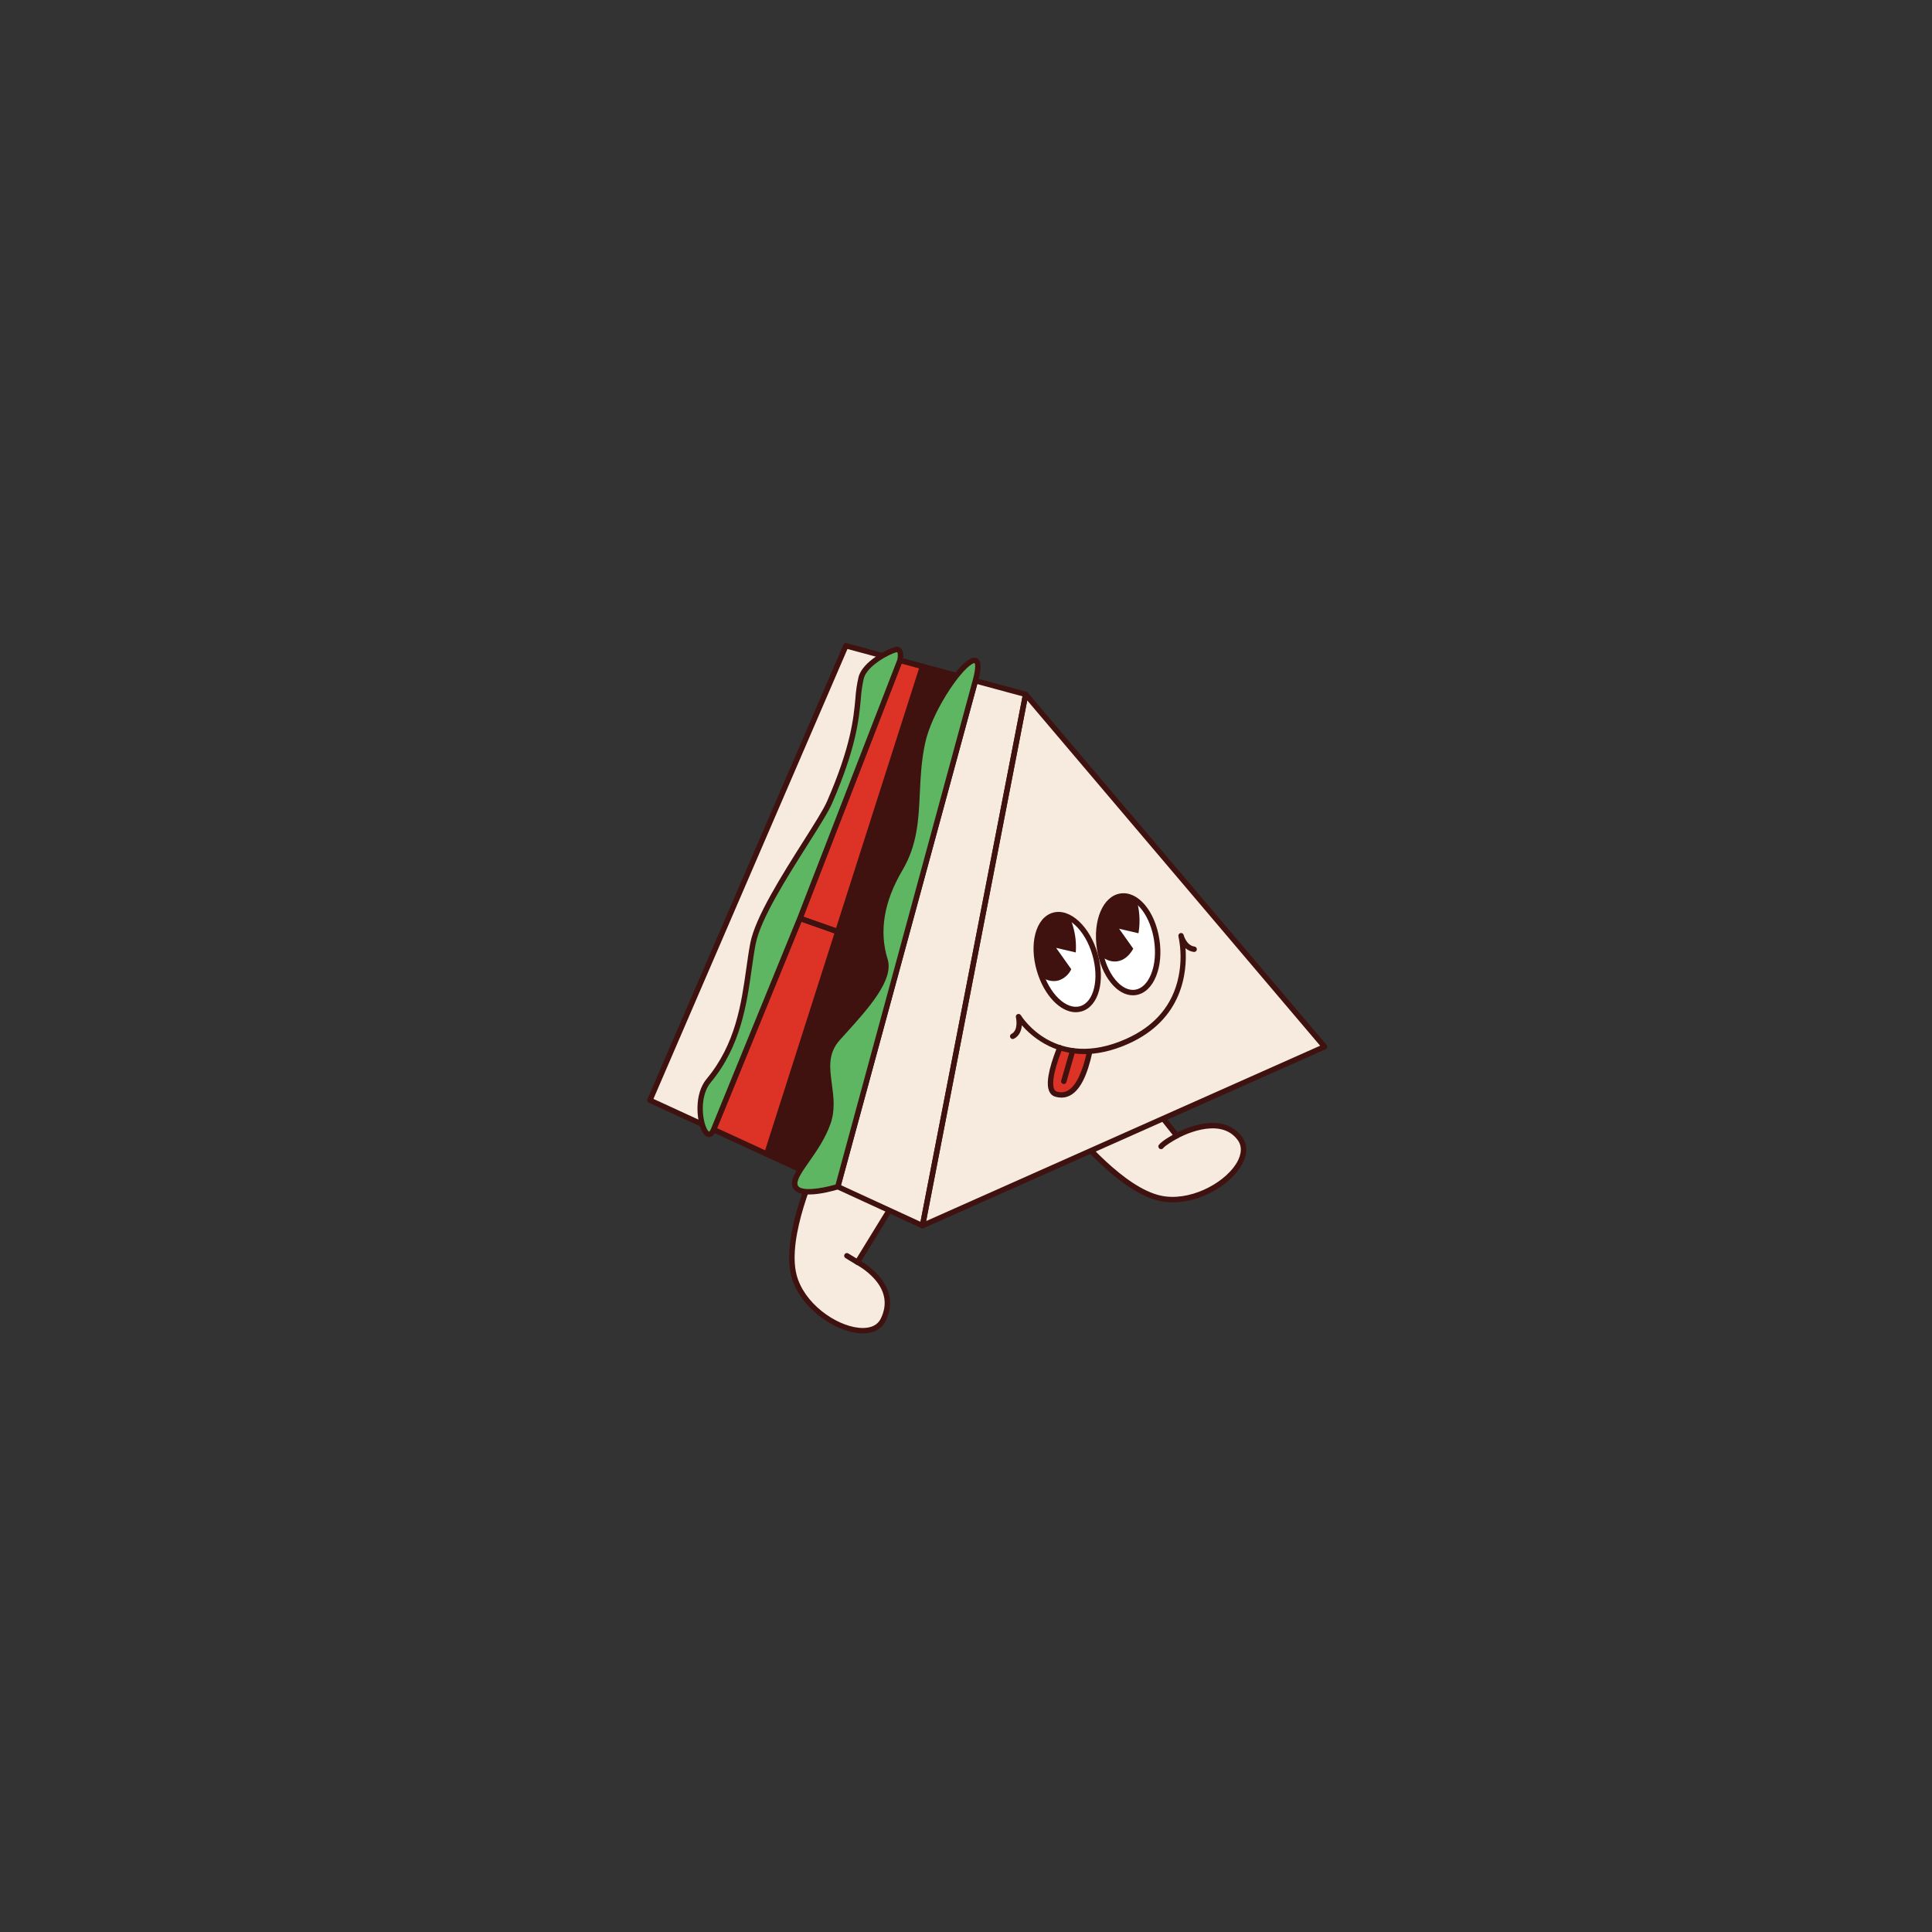 <svg xmlns="http://www.w3.org/2000/svg" xmlns:xlink="http://www.w3.org/1999/xlink" width="500" zoomAndPan="magnify" viewBox="0 0 375 375" height="500" preserveAspectRatio="xMidYMid meet" version="1.0"><rect x="0" y="0" width="375" height="375" fill="#333333" stroke="none"/><defs><clipPath id="c9eff2b0fe"><path d="M 153 223 L 175 223 L 175 258.941 L 153 258.941 Z M 153 223 " clip-rule="nonzero"/></clipPath><clipPath id="0ec8b2a31e"><path d="M 153 223 L 176 223 L 176 258.941 L 153 258.941 Z M 153 223 " clip-rule="nonzero"/></clipPath><clipPath id="63bf79bc3d"><path d="M 179 134 L 257.621 134 L 257.621 238 L 179 238 Z M 179 134 " clip-rule="nonzero"/></clipPath><clipPath id="c5f4b712dc"><path d="M 125.621 124.691 L 200 124.691 L 200 239 L 125.621 239 Z M 125.621 124.691 " clip-rule="nonzero"/></clipPath><clipPath id="83c864c742"><path d="M 178 134 L 257.621 134 L 257.621 239 L 178 239 Z M 178 134 " clip-rule="nonzero"/></clipPath></defs><path fill="#f7ebe0" d="M 206.484 217.27 C 206.484 217.27 216.664 230.711 225.168 232.582 C 233.672 234.457 244.246 225.824 240.652 220.961 C 236.758 215.695 228.422 220.441 228.422 220.441 L 224.238 215.199 Z M 206.484 217.27 " fill-opacity="1" fill-rule="nonzero"/><path fill="#3f120f" d="M 227.656 233.371 C 226.777 233.375 225.91 233.281 225.055 233.098 C 216.461 231.203 206.484 218.141 206.062 217.586 C 205.938 217.426 205.918 217.25 205.996 217.062 C 206.078 216.875 206.219 216.77 206.422 216.746 L 224.18 214.676 C 224.371 214.656 224.531 214.719 224.652 214.871 L 228.559 219.77 C 229.965 219.062 231.434 218.543 232.969 218.211 C 236.547 217.477 239.352 218.32 241.074 220.648 C 242.285 222.281 242.164 224.387 240.742 226.574 C 238.391 230.191 232.941 233.371 227.656 233.371 Z M 207.477 217.68 C 209.734 220.488 218.195 230.508 225.281 232.066 C 230.762 233.273 237.363 229.84 239.859 226.004 C 240.535 224.965 241.484 222.965 240.23 221.27 C 236.66 216.445 228.762 220.852 228.68 220.895 C 228.566 220.961 228.449 220.98 228.32 220.957 C 228.195 220.93 228.09 220.867 228.008 220.766 L 224.012 215.754 Z M 207.477 217.68 " fill-opacity="1" fill-rule="nonzero"/><g clip-path="url(#c9eff2b0fe)"><path fill="#f7ebe0" d="M 159.414 223.992 C 159.414 223.992 151.953 239.109 154.094 247.535 C 156.234 255.965 168.82 261.578 171.449 256.137 C 174.793 249.207 166.422 244.988 166.422 244.988 L 174.793 231.359 Z M 159.414 223.992 " fill-opacity="1" fill-rule="nonzero"/></g><g clip-path="url(#0ec8b2a31e)"><path fill="#3f120f" d="M 167.469 258.812 C 167.18 258.812 166.891 258.797 166.602 258.77 C 161.652 258.27 155.09 253.59 153.586 247.664 C 151.422 239.148 158.633 224.383 158.941 223.758 C 159.008 223.629 159.105 223.543 159.242 223.496 C 159.379 223.449 159.512 223.453 159.641 223.516 L 175.023 230.883 C 175.164 230.953 175.258 231.059 175.301 231.211 C 175.344 231.359 175.324 231.5 175.246 231.633 L 167.152 244.801 C 168.965 245.891 174.953 250.09 171.922 256.363 C 171.148 257.961 169.586 258.812 167.469 258.812 Z M 159.66 224.691 C 158.445 227.297 152.746 240.082 154.605 247.406 C 156.004 252.91 162.105 257.262 166.707 257.723 C 168.18 257.871 170.121 257.676 170.977 255.906 C 172.258 253.25 171.867 250.699 169.812 248.328 C 168.77 247.164 167.562 246.207 166.188 245.457 C 166.051 245.387 165.961 245.281 165.918 245.133 C 165.875 244.984 165.895 244.844 165.977 244.715 L 174.043 231.578 Z M 159.66 224.691 " fill-opacity="1" fill-rule="nonzero"/></g><g clip-path="url(#63bf79bc3d)"><path fill="#f7ebe0" d="M 257.094 203.168 L 179.055 237.898 L 199.078 134.777 Z M 257.094 203.168 " fill-opacity="1" fill-rule="nonzero"/></g><path fill="#f7ebe0" d="M 126.145 213.555 L 179.055 237.898 L 199.078 134.777 L 164.188 125.344 Z M 126.145 213.555 " fill-opacity="1" fill-rule="nonzero"/><g clip-path="url(#c5f4b712dc)"><path fill="#3f120f" d="M 179.055 238.426 C 178.977 238.426 178.902 238.41 178.832 238.375 L 125.926 214.031 C 125.797 213.973 125.707 213.875 125.656 213.742 C 125.605 213.609 125.605 213.477 125.664 213.348 L 163.707 125.133 C 163.758 125.016 163.844 124.926 163.961 124.867 C 164.078 124.812 164.199 124.801 164.328 124.836 L 199.215 134.27 C 199.352 134.305 199.453 134.383 199.527 134.5 C 199.598 134.617 199.621 134.742 199.594 134.879 L 179.57 238 C 179.547 238.121 179.488 238.227 179.391 238.305 C 179.293 238.387 179.184 238.426 179.055 238.426 Z M 126.832 213.293 L 178.664 237.145 L 198.469 135.156 L 164.492 125.969 Z M 126.832 213.293 " fill-opacity="1" fill-rule="nonzero"/></g><path fill="#3f120f" d="M 148.828 223.992 L 162.613 230.336 L 189.32 132.141 L 179.055 129.363 Z M 148.828 223.992 " fill-opacity="1" fill-rule="nonzero"/><path fill="#ffffff" d="M 212.523 185.164 C 212.699 185.762 212.836 186.359 212.938 186.965 C 213.039 187.57 213.105 188.164 213.129 188.754 C 213.156 189.344 213.141 189.918 213.09 190.469 C 213.039 191.02 212.949 191.543 212.824 192.039 C 212.699 192.531 212.535 192.988 212.34 193.406 C 212.141 193.82 211.914 194.191 211.652 194.516 C 211.395 194.836 211.105 195.109 210.793 195.324 C 210.48 195.543 210.148 195.703 209.797 195.805 C 209.441 195.91 209.074 195.953 208.695 195.938 C 208.312 195.922 207.926 195.852 207.531 195.719 C 207.141 195.586 206.746 195.395 206.355 195.152 C 205.965 194.906 205.586 194.609 205.211 194.262 C 204.836 193.914 204.48 193.52 204.141 193.082 C 203.797 192.645 203.48 192.168 203.184 191.66 C 202.887 191.148 202.617 190.609 202.379 190.047 C 202.137 189.484 201.93 188.902 201.758 188.309 C 201.582 187.711 201.445 187.113 201.344 186.508 C 201.238 185.902 201.176 185.309 201.148 184.719 C 201.125 184.129 201.137 183.555 201.188 183.004 C 201.238 182.453 201.328 181.93 201.457 181.434 C 201.582 180.941 201.742 180.484 201.941 180.066 C 202.137 179.652 202.367 179.281 202.625 178.957 C 202.887 178.633 203.172 178.363 203.484 178.148 C 203.797 177.93 204.129 177.77 204.484 177.668 C 204.836 177.562 205.203 177.52 205.586 177.535 C 205.965 177.551 206.352 177.621 206.746 177.754 C 207.141 177.887 207.531 178.078 207.922 178.32 C 208.312 178.566 208.695 178.863 209.07 179.211 C 209.441 179.559 209.801 179.953 210.141 180.391 C 210.48 180.828 210.801 181.305 211.098 181.812 C 211.395 182.324 211.66 182.863 211.902 183.426 C 212.141 183.988 212.348 184.57 212.523 185.164 Z M 212.523 185.164 " fill-opacity="1" fill-rule="nonzero"/><path fill="#ffffff" d="M 224.523 182.434 C 224.617 183.047 224.676 183.66 224.695 184.273 C 224.719 184.887 224.703 185.484 224.648 186.074 C 224.598 186.66 224.508 187.227 224.383 187.766 C 224.258 188.309 224.102 188.812 223.91 189.289 C 223.719 189.762 223.5 190.191 223.25 190.578 C 222.996 190.965 222.723 191.301 222.422 191.586 C 222.121 191.871 221.801 192.102 221.465 192.277 C 221.125 192.449 220.773 192.566 220.41 192.621 C 220.047 192.676 219.676 192.672 219.301 192.605 C 218.926 192.543 218.551 192.418 218.18 192.234 C 217.805 192.051 217.441 191.812 217.09 191.516 C 216.734 191.223 216.395 190.879 216.07 190.484 C 215.746 190.09 215.445 189.652 215.164 189.172 C 214.883 188.695 214.629 188.184 214.406 187.637 C 214.18 187.09 213.984 186.523 213.82 185.934 C 213.656 185.34 213.527 184.738 213.434 184.125 C 213.34 183.512 213.285 182.898 213.262 182.289 C 213.242 181.676 213.258 181.074 213.309 180.488 C 213.363 179.898 213.449 179.336 213.574 178.793 C 213.699 178.254 213.855 177.746 214.047 177.273 C 214.238 176.801 214.461 176.371 214.711 175.984 C 214.961 175.598 215.238 175.262 215.535 174.973 C 215.836 174.688 216.156 174.457 216.496 174.285 C 216.836 174.109 217.188 173.996 217.551 173.938 C 217.914 173.883 218.285 173.887 218.66 173.953 C 219.035 174.02 219.406 174.145 219.781 174.328 C 220.152 174.508 220.516 174.75 220.871 175.043 C 221.227 175.336 221.566 175.684 221.887 176.078 C 222.211 176.473 222.516 176.906 222.793 177.387 C 223.074 177.867 223.328 178.379 223.555 178.926 C 223.781 179.469 223.977 180.039 224.137 180.629 C 224.301 181.219 224.43 181.82 224.523 182.434 Z M 224.523 182.434 " fill-opacity="1" fill-rule="nonzero"/><path fill="#dd3326" d="M 205.711 203.355 C 205.352 203.059 202.234 211.586 204.992 212.371 C 207.754 213.16 210.031 210.934 211.523 204.086 C 211.523 204.086 206.824 204.27 205.711 203.355 Z M 205.711 203.355 " fill-opacity="1" fill-rule="nonzero"/><path fill="#3f120f" d="M 206.016 213.047 C 205.621 213.047 205.23 212.988 204.848 212.879 C 204.312 212.727 203.926 212.398 203.691 211.895 C 202.988 210.48 203.473 207.629 205.125 203.414 C 205.168 203.301 205.199 203.223 205.211 203.188 C 205.262 203.055 205.352 202.957 205.48 202.898 C 205.605 202.836 205.738 202.828 205.871 202.871 C 206.008 202.918 206.109 203.004 206.172 203.129 C 206.238 203.254 206.25 203.387 206.211 203.523 C 206.195 203.562 206.16 203.656 206.105 203.801 C 204.086 208.949 204.316 210.789 204.633 211.43 C 204.734 211.656 204.898 211.801 205.137 211.867 C 205.91 212.121 206.648 212.043 207.344 211.625 C 208.867 210.715 210.102 208.141 211.008 203.973 C 211.039 203.832 211.113 203.723 211.238 203.641 C 211.359 203.562 211.492 203.539 211.633 203.57 C 211.773 203.602 211.887 203.68 211.965 203.801 C 212.043 203.922 212.066 204.055 212.035 204.195 C 211.055 208.719 209.695 211.445 207.887 212.527 C 207.312 212.875 206.688 213.051 206.016 213.047 Z M 206.016 213.047 " fill-opacity="1" fill-rule="nonzero"/><path fill="#3f120f" d="M 206.484 210.402 C 206.402 210.402 206.324 210.387 206.25 210.348 C 206.176 210.312 206.113 210.262 206.062 210.195 C 206.012 210.129 205.98 210.055 205.965 209.973 C 205.949 209.895 205.953 209.812 205.977 209.734 L 207.691 203.785 C 207.73 203.645 207.816 203.539 207.941 203.469 C 208.07 203.398 208.203 203.383 208.344 203.426 C 208.484 203.465 208.59 203.547 208.66 203.676 C 208.73 203.801 208.742 203.934 208.703 204.074 L 206.988 210.023 C 206.914 210.277 206.746 210.402 206.484 210.402 Z M 206.484 210.402 " fill-opacity="1" fill-rule="nonzero"/><g clip-path="url(#83c864c742)"><path fill="#3f120f" d="M 179.055 238.426 C 178.891 238.426 178.754 238.363 178.648 238.234 C 178.543 238.105 178.508 237.961 178.539 237.801 L 198.562 134.676 C 198.602 134.461 198.73 134.324 198.945 134.27 C 199.16 134.215 199.336 134.27 199.48 134.438 L 257.496 202.828 C 257.547 202.891 257.586 202.965 257.605 203.043 C 257.625 203.125 257.625 203.203 257.605 203.285 C 257.59 203.367 257.551 203.438 257.5 203.504 C 257.445 203.566 257.383 203.613 257.309 203.648 L 179.27 238.379 C 179.199 238.41 179.129 238.426 179.055 238.426 Z M 199.387 135.953 L 179.762 237.008 L 256.238 202.973 Z M 199.387 135.953 " fill-opacity="1" fill-rule="nonzero"/></g><path fill="#3f120f" d="M 162.613 230.859 C 162.535 230.859 162.461 230.844 162.391 230.812 L 148.605 224.469 C 148.488 224.414 148.398 224.324 148.348 224.203 C 148.293 224.082 148.285 223.957 148.328 223.832 L 178.555 129.203 C 178.598 129.07 178.68 128.969 178.805 128.902 C 178.93 128.832 179.059 128.816 179.195 128.855 L 189.461 131.633 C 189.602 131.668 189.707 131.75 189.777 131.879 C 189.852 132.004 189.867 132.137 189.832 132.277 L 163.121 230.473 C 163.051 230.73 162.879 230.859 162.613 230.859 Z M 149.469 223.707 L 162.266 229.598 L 188.676 132.508 L 179.402 130 Z M 149.469 223.707 " fill-opacity="1" fill-rule="nonzero"/><path fill="#5eb562" d="M 189.32 132.141 L 162.613 230.336 C 162.613 230.336 155.438 232.547 154.387 230.336 C 153.336 228.121 158.594 223.922 160.695 217.973 C 162.797 212.023 158.219 206.422 162.613 201.523 C 167.008 196.625 173.059 190.402 171.785 186.34 C 170.512 182.273 170.16 176.324 174.719 168.625 C 179.273 160.926 177.082 153.227 179.055 144.125 C 181.027 135.027 192.254 121.363 189.32 132.141 Z M 189.32 132.141 " fill-opacity="1" fill-rule="nonzero"/><path fill="#3f120f" d="M 157.062 231.848 C 155.629 231.848 154.375 231.535 153.91 230.559 C 153.223 229.113 154.465 227.34 156.184 224.891 C 157.543 222.949 159.234 220.531 160.199 217.797 C 161.066 215.352 160.738 212.922 160.422 210.57 C 159.996 207.406 159.559 204.141 162.219 201.172 C 162.57 200.781 162.934 200.383 163.301 199.973 C 167.34 195.508 172.367 189.949 171.281 186.496 C 169.5 180.812 170.504 174.711 174.266 168.359 C 177.035 163.68 177.254 158.926 177.488 153.891 C 177.633 150.746 177.785 147.496 178.539 144.016 C 179.934 137.59 185.969 128.551 188.707 127.723 C 188.91 127.645 189.117 127.625 189.332 127.668 C 189.547 127.707 189.734 127.805 189.895 127.953 C 190.504 128.543 190.484 129.875 189.828 132.277 L 163.121 230.473 C 163.07 230.656 162.953 230.777 162.77 230.836 C 161.992 231.074 159.309 231.848 157.062 231.848 Z M 189.145 128.703 C 188.977 128.727 188.82 128.785 188.68 128.883 C 186.191 130.324 180.855 138.297 179.57 144.238 C 178.832 147.633 178.684 150.84 178.539 153.941 C 178.297 159.109 178.07 163.988 175.172 168.895 C 171.57 174.977 170.602 180.797 172.289 186.184 C 173.551 190.211 168.52 195.773 164.082 200.68 C 163.715 201.086 163.355 201.484 163.004 201.875 C 160.668 204.48 161.039 207.238 161.465 210.43 C 161.801 212.906 162.141 215.465 161.195 218.148 C 160.18 221.02 158.441 223.5 157.047 225.492 C 155.648 227.488 154.438 229.215 154.863 230.109 C 155.434 231.312 159.391 230.734 162.184 229.914 L 188.812 132 C 189.586 129.156 189.164 128.707 189.16 128.703 C 189.152 128.703 189.148 128.703 189.145 128.703 Z M 189.32 132.141 Z M 189.32 132.141 " fill-opacity="1" fill-rule="nonzero"/><path fill="#dd3326" d="M 148.828 223.992 L 138.512 219.246 L 155.262 178.25 L 162.613 180.836 Z M 148.828 223.992 " fill-opacity="1" fill-rule="nonzero"/><path fill="#dd3326" d="M 155.262 178.25 L 174.684 128.18 L 179.055 129.363 L 162.613 180.836 Z M 155.262 178.25 " fill-opacity="1" fill-rule="nonzero"/><path fill="#3f120f" d="M 148.828 224.516 C 148.75 224.516 148.676 224.5 148.605 224.469 L 138.293 219.723 C 138.164 219.664 138.074 219.566 138.023 219.438 C 137.969 219.305 137.973 219.176 138.023 219.047 L 154.777 178.051 C 154.828 177.922 154.918 177.828 155.047 177.77 C 155.176 177.711 155.305 177.707 155.438 177.754 L 162.785 180.34 C 162.922 180.387 163.02 180.477 163.082 180.602 C 163.145 180.73 163.156 180.859 163.113 180.996 L 149.328 224.148 C 149.25 224.395 149.082 224.516 148.828 224.516 Z M 139.188 218.977 L 148.508 223.266 L 161.957 181.164 L 155.562 178.914 Z M 139.188 218.977 " fill-opacity="1" fill-rule="nonzero"/><path fill="#3f120f" d="M 162.613 181.363 C 162.551 181.363 162.492 181.352 162.438 181.332 L 155.086 178.746 C 154.949 178.695 154.848 178.602 154.785 178.469 C 154.723 178.332 154.719 178.199 154.773 178.059 L 174.195 127.992 C 174.242 127.867 174.328 127.773 174.445 127.711 C 174.566 127.652 174.691 127.637 174.82 127.672 L 179.191 128.855 C 179.336 128.895 179.445 128.98 179.516 129.109 C 179.586 129.242 179.602 129.379 179.555 129.52 L 163.113 180.996 C 163.035 181.242 162.867 181.363 162.613 181.363 Z M 155.949 177.934 L 162.273 180.16 L 178.387 129.727 L 175.004 128.812 Z M 155.949 177.934 " fill-opacity="1" fill-rule="nonzero"/><path fill="#5eb562" d="M 174.684 128.18 C 174.684 128.18 175.242 125.75 173.84 126.102 C 172.438 126.453 167.887 128.777 167.16 131.527 C 165.953 136.078 167.508 140.742 161.047 155.676 C 159.004 160.398 147.602 175.625 146.148 183.148 C 144.699 190.672 144.746 201.121 137.562 209.746 C 134.059 213.949 136.918 223.145 138.512 219.246 L 155.262 178.25 Z M 174.684 128.18 " fill-opacity="1" fill-rule="nonzero"/><path fill="#3f120f" d="M 137.633 220.711 C 137.246 220.711 136.699 220.492 136.203 219.484 C 135.215 217.469 134.688 212.375 137.156 209.41 C 142.785 202.652 143.887 194.859 144.855 187.988 C 145.102 186.242 145.336 184.59 145.633 183.047 C 146.598 178.047 151.742 169.914 155.875 163.379 C 158.016 159.996 159.867 157.074 160.562 155.465 C 165.172 144.816 165.668 139.477 166.031 135.578 C 166.121 134.164 166.324 132.77 166.648 131.391 C 167.449 128.367 172.285 125.949 173.711 125.59 C 174.156 125.445 174.547 125.531 174.883 125.852 C 175.562 126.516 175.262 128.004 175.195 128.297 C 175.191 128.32 175.184 128.348 175.172 128.371 L 155.754 178.438 L 139 219.441 C 138.66 220.266 138.215 220.691 137.668 220.711 Z M 174.102 126.594 C 174.055 126.594 174.012 126.602 173.969 126.609 C 172.605 126.953 168.316 129.219 167.668 131.66 C 167.363 132.984 167.168 134.32 167.082 135.676 C 166.711 139.645 166.207 145.082 161.531 155.883 C 160.805 157.566 158.934 160.52 156.77 163.941 C 152.68 170.402 147.594 178.441 146.668 183.25 C 146.375 184.766 146.145 186.402 145.898 188.133 C 144.957 194.801 143.789 203.094 137.969 210.082 C 136.016 212.426 136.191 216.426 136.938 218.516 C 137.258 219.414 137.57 219.648 137.641 219.66 C 137.637 219.656 137.809 219.578 138.027 219.047 L 154.777 178.051 L 174.18 128.027 C 174.309 127.434 174.297 126.746 174.148 126.602 C 174.133 126.594 174.117 126.59 174.102 126.594 Z M 174.688 128.18 Z M 174.688 128.18 " fill-opacity="1" fill-rule="nonzero"/><path fill="#3f120f" d="M 225.367 223.047 C 225.148 223.047 224.992 222.949 224.895 222.754 C 224.797 222.555 224.816 222.371 224.953 222.199 C 225.617 221.348 227.914 220.113 228.172 219.977 C 228.301 219.906 228.438 219.895 228.578 219.938 C 228.715 219.977 228.82 220.062 228.891 220.191 C 228.957 220.32 228.969 220.457 228.926 220.594 C 228.883 220.734 228.797 220.836 228.668 220.906 C 227.762 221.387 226.18 222.336 225.781 222.844 C 225.676 222.98 225.539 223.047 225.367 223.047 Z M 225.367 223.047 " fill-opacity="1" fill-rule="nonzero"/><path fill="#3f120f" d="M 166.422 245.512 C 166.324 245.512 166.23 245.488 166.148 245.438 L 164.102 244.188 C 163.977 244.113 163.898 244.004 163.867 243.863 C 163.832 243.723 163.852 243.59 163.93 243.465 C 164.004 243.344 164.113 243.266 164.254 243.23 C 164.395 243.195 164.527 243.215 164.652 243.293 L 166.695 244.539 C 166.922 244.676 167 244.875 166.93 245.129 C 166.855 245.387 166.688 245.512 166.422 245.512 Z M 166.422 245.512 " fill-opacity="1" fill-rule="nonzero"/><path fill="#3f120f" d="M 210.445 204.598 C 204.156 204.598 200.137 201.055 198.34 199.012 C 198.258 199.965 197.902 201.055 196.801 201.621 C 196.672 201.684 196.539 201.695 196.402 201.648 C 196.266 201.605 196.164 201.52 196.098 201.391 C 196.031 201.262 196.02 201.129 196.062 200.992 C 196.105 200.855 196.191 200.754 196.316 200.688 C 197.773 199.941 197.191 197.48 197.188 197.453 C 197.156 197.328 197.168 197.207 197.227 197.094 C 197.285 196.977 197.375 196.895 197.496 196.844 C 197.613 196.797 197.738 196.789 197.859 196.828 C 197.984 196.871 198.078 196.945 198.145 197.055 C 198.418 197.492 204.902 207.691 218.496 201.684 C 224.203 199.16 227.66 195.055 228.777 189.477 C 229.285 186.902 229.27 184.328 228.738 181.758 L 228.734 181.742 C 228.699 181.602 228.719 181.473 228.793 181.348 C 228.867 181.223 228.977 181.145 229.117 181.109 C 229.258 181.074 229.391 181.094 229.516 181.168 C 229.641 181.242 229.719 181.352 229.754 181.492 L 229.754 181.5 C 229.766 181.543 230.281 183.52 231.855 183.727 C 231.996 183.746 232.113 183.816 232.203 183.93 C 232.289 184.047 232.324 184.176 232.305 184.32 C 232.285 184.465 232.219 184.578 232.102 184.668 C 231.988 184.754 231.859 184.789 231.715 184.77 C 231.105 184.691 230.574 184.449 230.109 184.047 C 230.438 188.559 229.676 197.891 218.918 202.645 C 215.742 204.047 212.918 204.598 210.445 204.598 Z M 210.445 204.598 " fill-opacity="1" fill-rule="nonzero"/><path fill="#3f120f" d="M 204.992 183.98 L 208.805 184.871 C 208.934 183.098 208.742 181.355 208.23 179.652 C 208.082 179.152 207.91 178.676 207.723 178.211 C 206.645 177.586 205.527 177.359 204.484 177.664 C 201.512 178.535 200.289 183.297 201.758 188.305 C 201.902 188.805 202.074 189.285 202.262 189.75 C 203.34 190.371 204.457 190.598 205.5 190.293 C 206.039 190.113 206.52 189.836 206.941 189.457 C 207.363 189.082 207.695 188.637 207.93 188.121 Z M 204.992 183.98 " fill-opacity="1" fill-rule="nonzero"/><path fill="#3f120f" d="M 217.219 180.266 L 220.977 181.145 C 221.242 179.566 221.25 177.984 221 176.402 C 220.918 175.887 220.812 175.391 220.688 174.906 C 219.703 174.145 218.625 173.773 217.551 173.938 C 214.488 174.406 212.645 178.969 213.434 184.125 C 213.516 184.641 213.621 185.137 213.746 185.621 C 214.73 186.383 215.809 186.754 216.883 186.59 C 218.156 186.395 219.215 185.496 219.965 184.137 Z M 217.219 180.266 " fill-opacity="1" fill-rule="nonzero"/><path fill="#3f120f" d="M 219.891 193.188 C 218.414 193.188 216.934 192.363 215.664 190.816 C 214.289 189.141 213.312 186.793 212.914 184.207 C 212.07 178.676 214.07 173.938 217.469 173.422 C 220.871 172.902 224.199 176.828 225.043 182.355 C 225.441 184.941 225.211 187.473 224.398 189.484 C 223.551 191.586 222.16 192.887 220.488 193.141 C 220.289 193.172 220.09 193.188 219.891 193.188 Z M 218.074 174.426 C 217.926 174.426 217.777 174.438 217.629 174.461 C 214.859 174.883 213.211 179.184 213.957 184.047 C 214.324 186.453 215.219 188.621 216.477 190.152 C 217.668 191.609 219.043 192.301 220.328 192.105 C 221.617 191.906 222.719 190.836 223.422 189.09 C 224.164 187.254 224.371 184.918 224.004 182.516 C 223.297 177.91 220.699 174.426 218.074 174.426 Z M 218.074 174.426 " fill-opacity="1" fill-rule="nonzero"/><path fill="#3f120f" d="M 208.809 196.473 C 205.809 196.473 202.648 193.219 201.25 188.453 C 200.516 185.941 200.406 183.402 200.945 181.305 C 201.508 179.105 202.715 177.637 204.336 177.16 C 205.961 176.688 207.77 177.281 209.43 178.828 C 211.016 180.309 212.293 182.504 213.027 185.02 C 214.602 190.387 213.246 195.348 209.941 196.309 C 209.574 196.418 209.195 196.473 208.809 196.473 Z M 202.262 188.16 C 203.645 192.883 206.961 196.086 209.648 195.301 C 212.336 194.516 213.402 190.035 212.02 185.312 C 211.336 182.98 210.16 180.949 208.711 179.594 C 207.332 178.312 205.883 177.805 204.633 178.172 C 203.379 178.535 202.434 179.742 201.965 181.562 C 201.477 183.484 201.582 185.828 202.262 188.16 Z M 202.262 188.16 " fill-opacity="1" fill-rule="nonzero"/></svg>